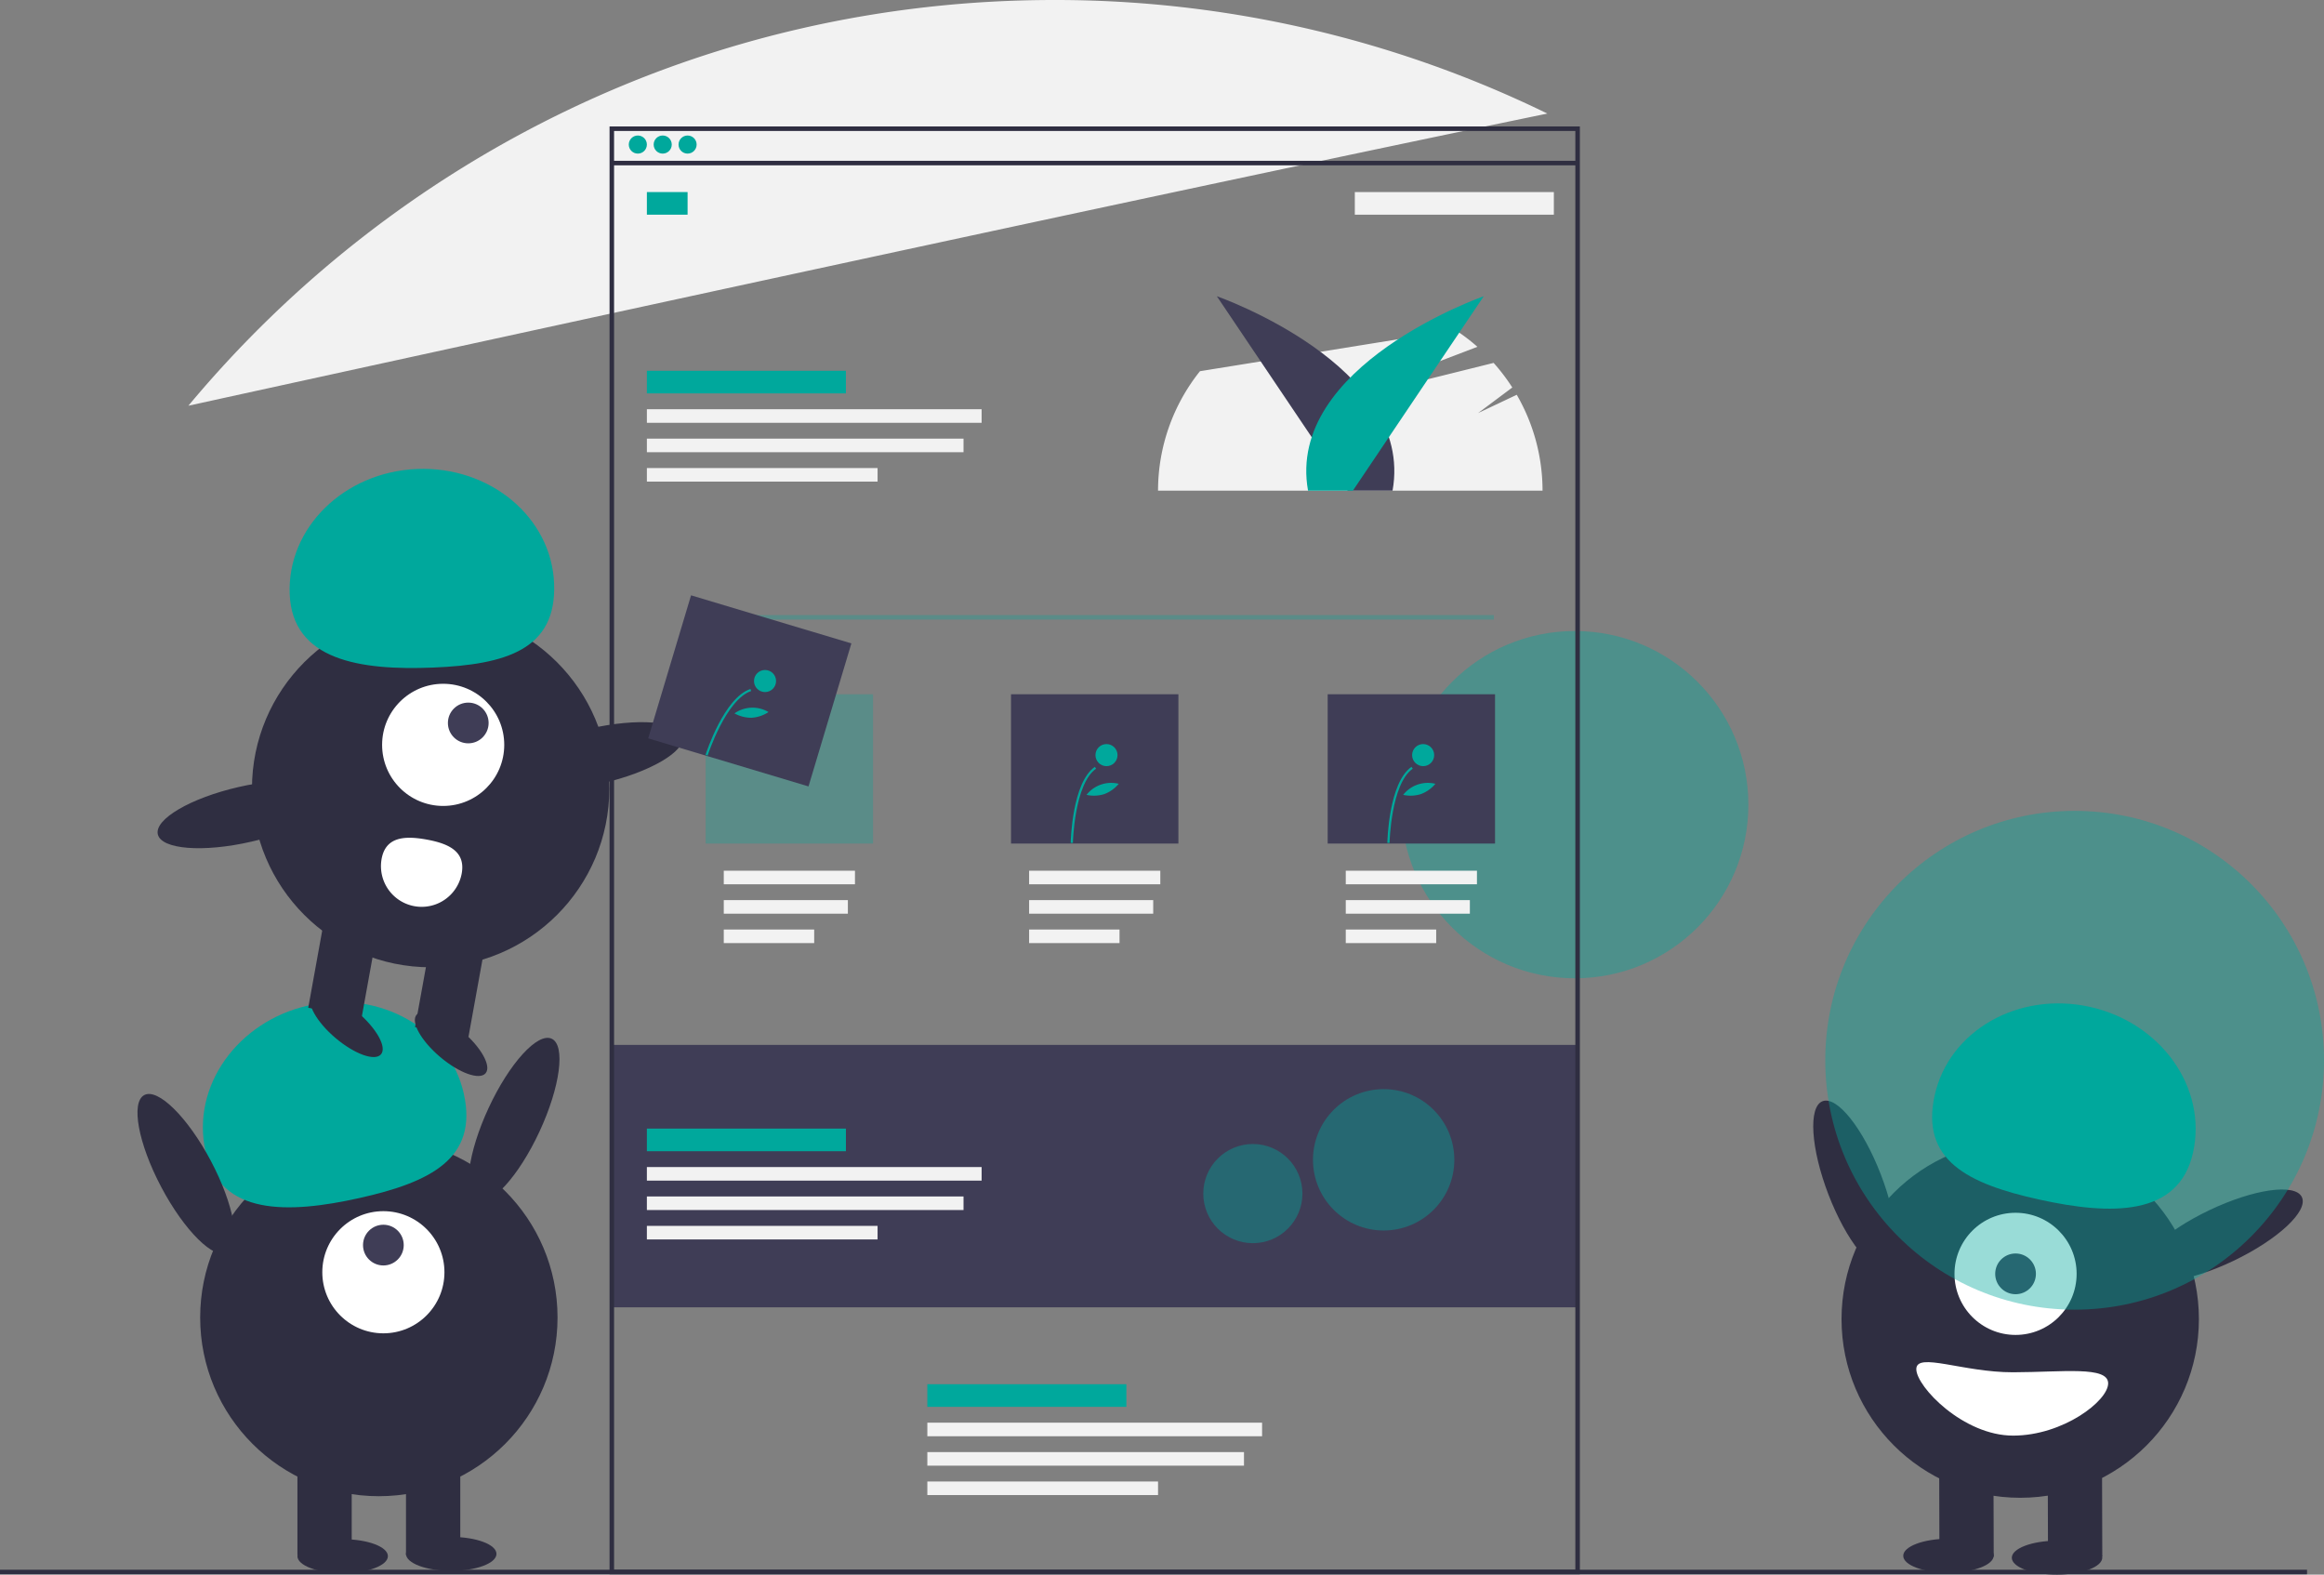 <svg width="1027.5" height="696.06" data-name="Layer 1" version="1.1" viewBox="0 0 1027.5 696.06" xmlns="http://www.w3.org/2000/svg">
 <rect x="0" y="0" width="1027.5" height="696.06" fill="#808080" stroke="none"/>
 <title>experience design</title>
 <circle cx="696.25" cy="355.7" r="76.752" fill="#00a89c" opacity=".4"/>
 <rect x="270" y="461.9" width="428" height="116" fill="#3f3d56"/>
 <path d="m670.59 174.51-17.09 8.088 15.125-11.31a85.352 85.352 0 0 0-8.258-10.867l-74.117 18.422 66.948-25.538a85.339 85.339 0 0 0-9.722-7.41l-112.94 18.191a84.639 84.639 0 0 0-18.537 52.82h170a84.594 84.594 0 0 0-11.413-42.396z" fill="#f2f2f2"/>
 <path d="m684.12 50.196a495.97 495.97 0 0 0-218.12-50.195c-153.83 0-291.36 69.753-382.71 179.35 156.43-34.274 428.78-93.606 600.83-129.15z" fill="#f2f2f2"/>
 <rect y="693.9" width="1020" height="2" fill="#2f2e41"/>
 <path d="m595.86 216.9-57.864-85.951s87.631 30.593 77.686 85.951z" fill="#3f3d56"/>
 <path d="m598.14 216.9 57.864-85.951s-87.631 30.593-77.686 85.951z" fill="#00a89c"/>
 <path d="m698.5 695.9h-429v-640h429zm-427-2h425v-636h-425z" fill="#2f2e41"/>
 <rect x="271" y="71.084" width="427" height="2" fill="#2f2e41"/>
 <g fill="#00a89c">
  <circle cx="282" cy="63.902" r="4"/>
  <circle cx="293" cy="63.902" r="4"/>
  <circle cx="304" cy="63.902" r="4"/>
  <rect x="286" y="84.902" width="18" height="10"/>
  <rect x="286" y="163.9" width="88" height="10"/>
 </g>
 <g fill="#f2f2f2">
  <rect transform="scale(-1)" x="-687" y="-94.902" width="88" height="10"/>
  <rect x="286" y="180.9" width="148" height="6"/>
  <rect x="286" y="193.9" width="140" height="6"/>
  <rect x="286" y="206.9" width="102" height="6"/>
  <rect x="320" y="384.9" width="58" height="6"/>
  <rect x="320" y="397.9" width="54.865" height="6"/>
  <rect x="320" y="410.9" width="39.973" height="6"/>
  <rect x="455" y="384.9" width="58" height="6"/>
  <rect x="455" y="397.9" width="54.865" height="6"/>
  <rect x="455" y="410.9" width="39.973" height="6"/>
  <rect x="595" y="384.9" width="58" height="6"/>
  <rect x="595" y="397.9" width="54.865" height="6"/>
  <rect x="595" y="410.9" width="39.973" height="6"/>
 </g>
 <rect x="410" y="611.9" width="88" height="10" fill="#00a89c"/>
 <g fill="#f2f2f2">
  <rect x="410" y="628.9" width="148" height="6"/>
  <rect x="410" y="641.9" width="140" height="6"/>
  <rect x="410" y="654.9" width="102" height="6"/>
 </g>
 <rect x="312.5" y="271.9" width="348" height="2" fill="#00a89c" opacity=".3"/>
 <rect x="312" y="306.9" width="74" height="66" fill="#00a89c" opacity=".3"/>
 <rect x="447" y="306.9" width="74" height="66" fill="#3f3d56"/>
 <rect x="587" y="306.9" width="74" height="66" fill="#3f3d56"/>
 <g fill="#00a89c">
  <path d="m474.36 372.62-0.976-0.019c0.021-1.081 0.631-26.561 10.662-33.604l0.561 0.799c-9.626 6.759-10.242 32.564-10.247 32.824z"/>
  <circle cx="489.21" cy="333.8" r="4.881"/>
  <path d="m488.22 351.03a15.198 15.198 0 0 1-7.841 0.339 13.85 13.85 0 0 1 14.24-4.884 15.198 15.198 0 0 1-6.398 4.546z"/>
  <path d="m614.36 372.62-0.976-0.019c0.021-1.081 0.631-26.561 10.662-33.604l0.561 0.799c-9.626 6.759-10.242 32.564-10.247 32.824z"/>
  <circle cx="629.21" cy="333.8" r="4.881"/>
  <path d="m628.22 351.03a15.198 15.198 0 0 1-7.841 0.339 13.85 13.85 0 0 1 14.24-4.884 15.198 15.198 0 0 1-6.398 4.546z"/>
  <rect x="286" y="498.9" width="88" height="10"/>
 </g>
 <g fill="#f2f2f2">
  <rect x="286" y="515.9" width="148" height="6"/>
  <rect x="286" y="528.9" width="140" height="6"/>
  <rect x="286" y="541.9" width="102" height="6"/>
 </g>
 <circle cx="611.75" cy="512.7" r="31.248" fill="#00a89c" opacity=".4"/>
 <circle cx="553.92" cy="527.63" r="21.92" fill="#00a89c" opacity=".4"/>
 <g fill="#2f2e41">
  <circle cx="167.5" cy="582.4" r="79"/>
  <rect x="131.5" y="644.4" width="24" height="43"/>
  <rect x="179.5" y="644.4" width="24" height="43"/>
  <ellipse cx="151.5" cy="687.9" rx="20" ry="7.5"/>
  <ellipse cx="199.5" cy="686.9" rx="20" ry="7.5"/>
 </g>
 <circle cx="169.5" cy="562.4" r="27" fill="#fff"/>
 <circle cx="169.5" cy="550.4" r="9" fill="#3f3d56"/>
 <path d="m90.867 508.93c-6.379-28.568 14.012-57.434 45.544-64.475s62.265 10.41 68.644 38.978-14.519 39.104-46.051 46.145-61.758 7.92-68.137-20.647z" fill="#00a89c"/>
 <g fill="#2f2e41">
  <ellipse transform="rotate(-65.077)" cx="-353.12" cy="414.7" rx="39.5" ry="12.4"/>
  <ellipse transform="rotate(-27.893)" cx="-170.08" cy="497.18" rx="12.4" ry="39.5"/>
  <ellipse transform="rotate(-21.078)" cx="576.81" cy="783.52" rx="12.4" ry="39.5"/>
  <circle cx="893.19" cy="583.1" r="79"/>
  <rect transform="rotate(179.84)" x="-927.55" y="-690.6" width="24" height="43"/>
  <rect transform="rotate(179.84)" x="-879.55" y="-690.6" width="24" height="43"/>
  <ellipse transform="rotate(-.16)" cx="907.55" cy="691.1" rx="20" ry="7.5"/>
  <ellipse transform="rotate(-.16)" cx="859.55" cy="690.1" rx="20" ry="7.5"/>
 </g>
 <circle cx="891.13" cy="563.11" r="27" fill="#fff"/>
 <circle cx="891.13" cy="563.11" r="9" fill="#3f3d56"/>
 <path d="m969.62 509.42c6.299-28.585-14.173-57.394-45.724-64.347-31.552-6.952-62.236 10.584-68.535 39.17s14.628 39.063 46.18 46.015c31.552 6.952 61.78 7.747 68.079-20.838z" fill="#00a89c"/>
 <ellipse transform="rotate(-25.535)" cx="650.7" cy="916.18" rx="39.5" ry="12.4" fill="#2f2e41"/>
 <path d="m932.07 611.5c0.022 7.732-19.844 23.056-41.935 23.118-22.091 0.062-42.865-21.648-42.887-29.38-0.022-7.732 20.717 1.442 42.809 1.38s41.992-2.85 42.014 4.882z" fill="#fff"/>
 <circle cx="917.25" cy="468.7" r="110.25" fill="#00a89c" opacity=".4"/>
 <g fill="#2f2e41">
  <circle cx="190.4" cy="348.59" r="79"/>
  <rect transform="rotate(10.261)" x="213.46" y="371.1" width="24" height="43"/>
  <rect transform="rotate(10.261)" x="261.46" y="371.1" width="24" height="43"/>
  <ellipse transform="rotate(-49.739)" cx="-223.29" cy="450.45" rx="7.5" ry="20"/>
  <ellipse transform="rotate(-49.739)" cx="-246.79" cy="409.75" rx="7.5" ry="20"/>
 </g>
 <circle cx="195.94" cy="329.27" r="27" fill="#fff"/>
 <circle cx="207.03" cy="319.59" r="9" fill="#3f3d56"/>
 <path d="m128.08 262.65c-1.188-29.247 24.019-54.019 56.301-55.331s59.415 21.335 60.603 50.582-21.252 35.892-53.534 37.203-62.181-3.208-63.369-32.455z" fill="#00a89c"/>
 <ellipse transform="rotate(-12.91)" cx="182.03" cy="384.59" rx="39.5" ry="12.4" fill="#2f2e41"/>
 <ellipse transform="rotate(-12.91)" cx="25.11" cy="375.08" rx="39.5" ry="12.4" fill="#2f2e41"/>
 <path d="m168.71 379.72a18 18 0 0 0 35.424 6.413c1.771-9.782-5.792-13.244-15.575-15.014s-18.079-1.181-19.85 8.602z" fill="#fff"/>
 <rect transform="rotate(16.689)" x="368.24" y="164.34" width="74" height="66" fill="#3f3d56"/>
 <g fill="#00a89c">
  <path d="m312.87 333.98-0.93-0.299c0.331-1.03 8.232-25.261 19.863-29.127l0.308 0.926c-11.162 3.709-19.162 28.252-19.241 28.499z"/>
  <circle cx="338.24" cy="301.05" r="4.881"/>
  <path d="m332.34 317.28a15.198 15.198 0 0 1-7.608-1.927 13.85 13.85 0 0 1 15.043-0.589 15.198 15.198 0 0 1-7.434 2.517z"/>
 </g>
</svg>
